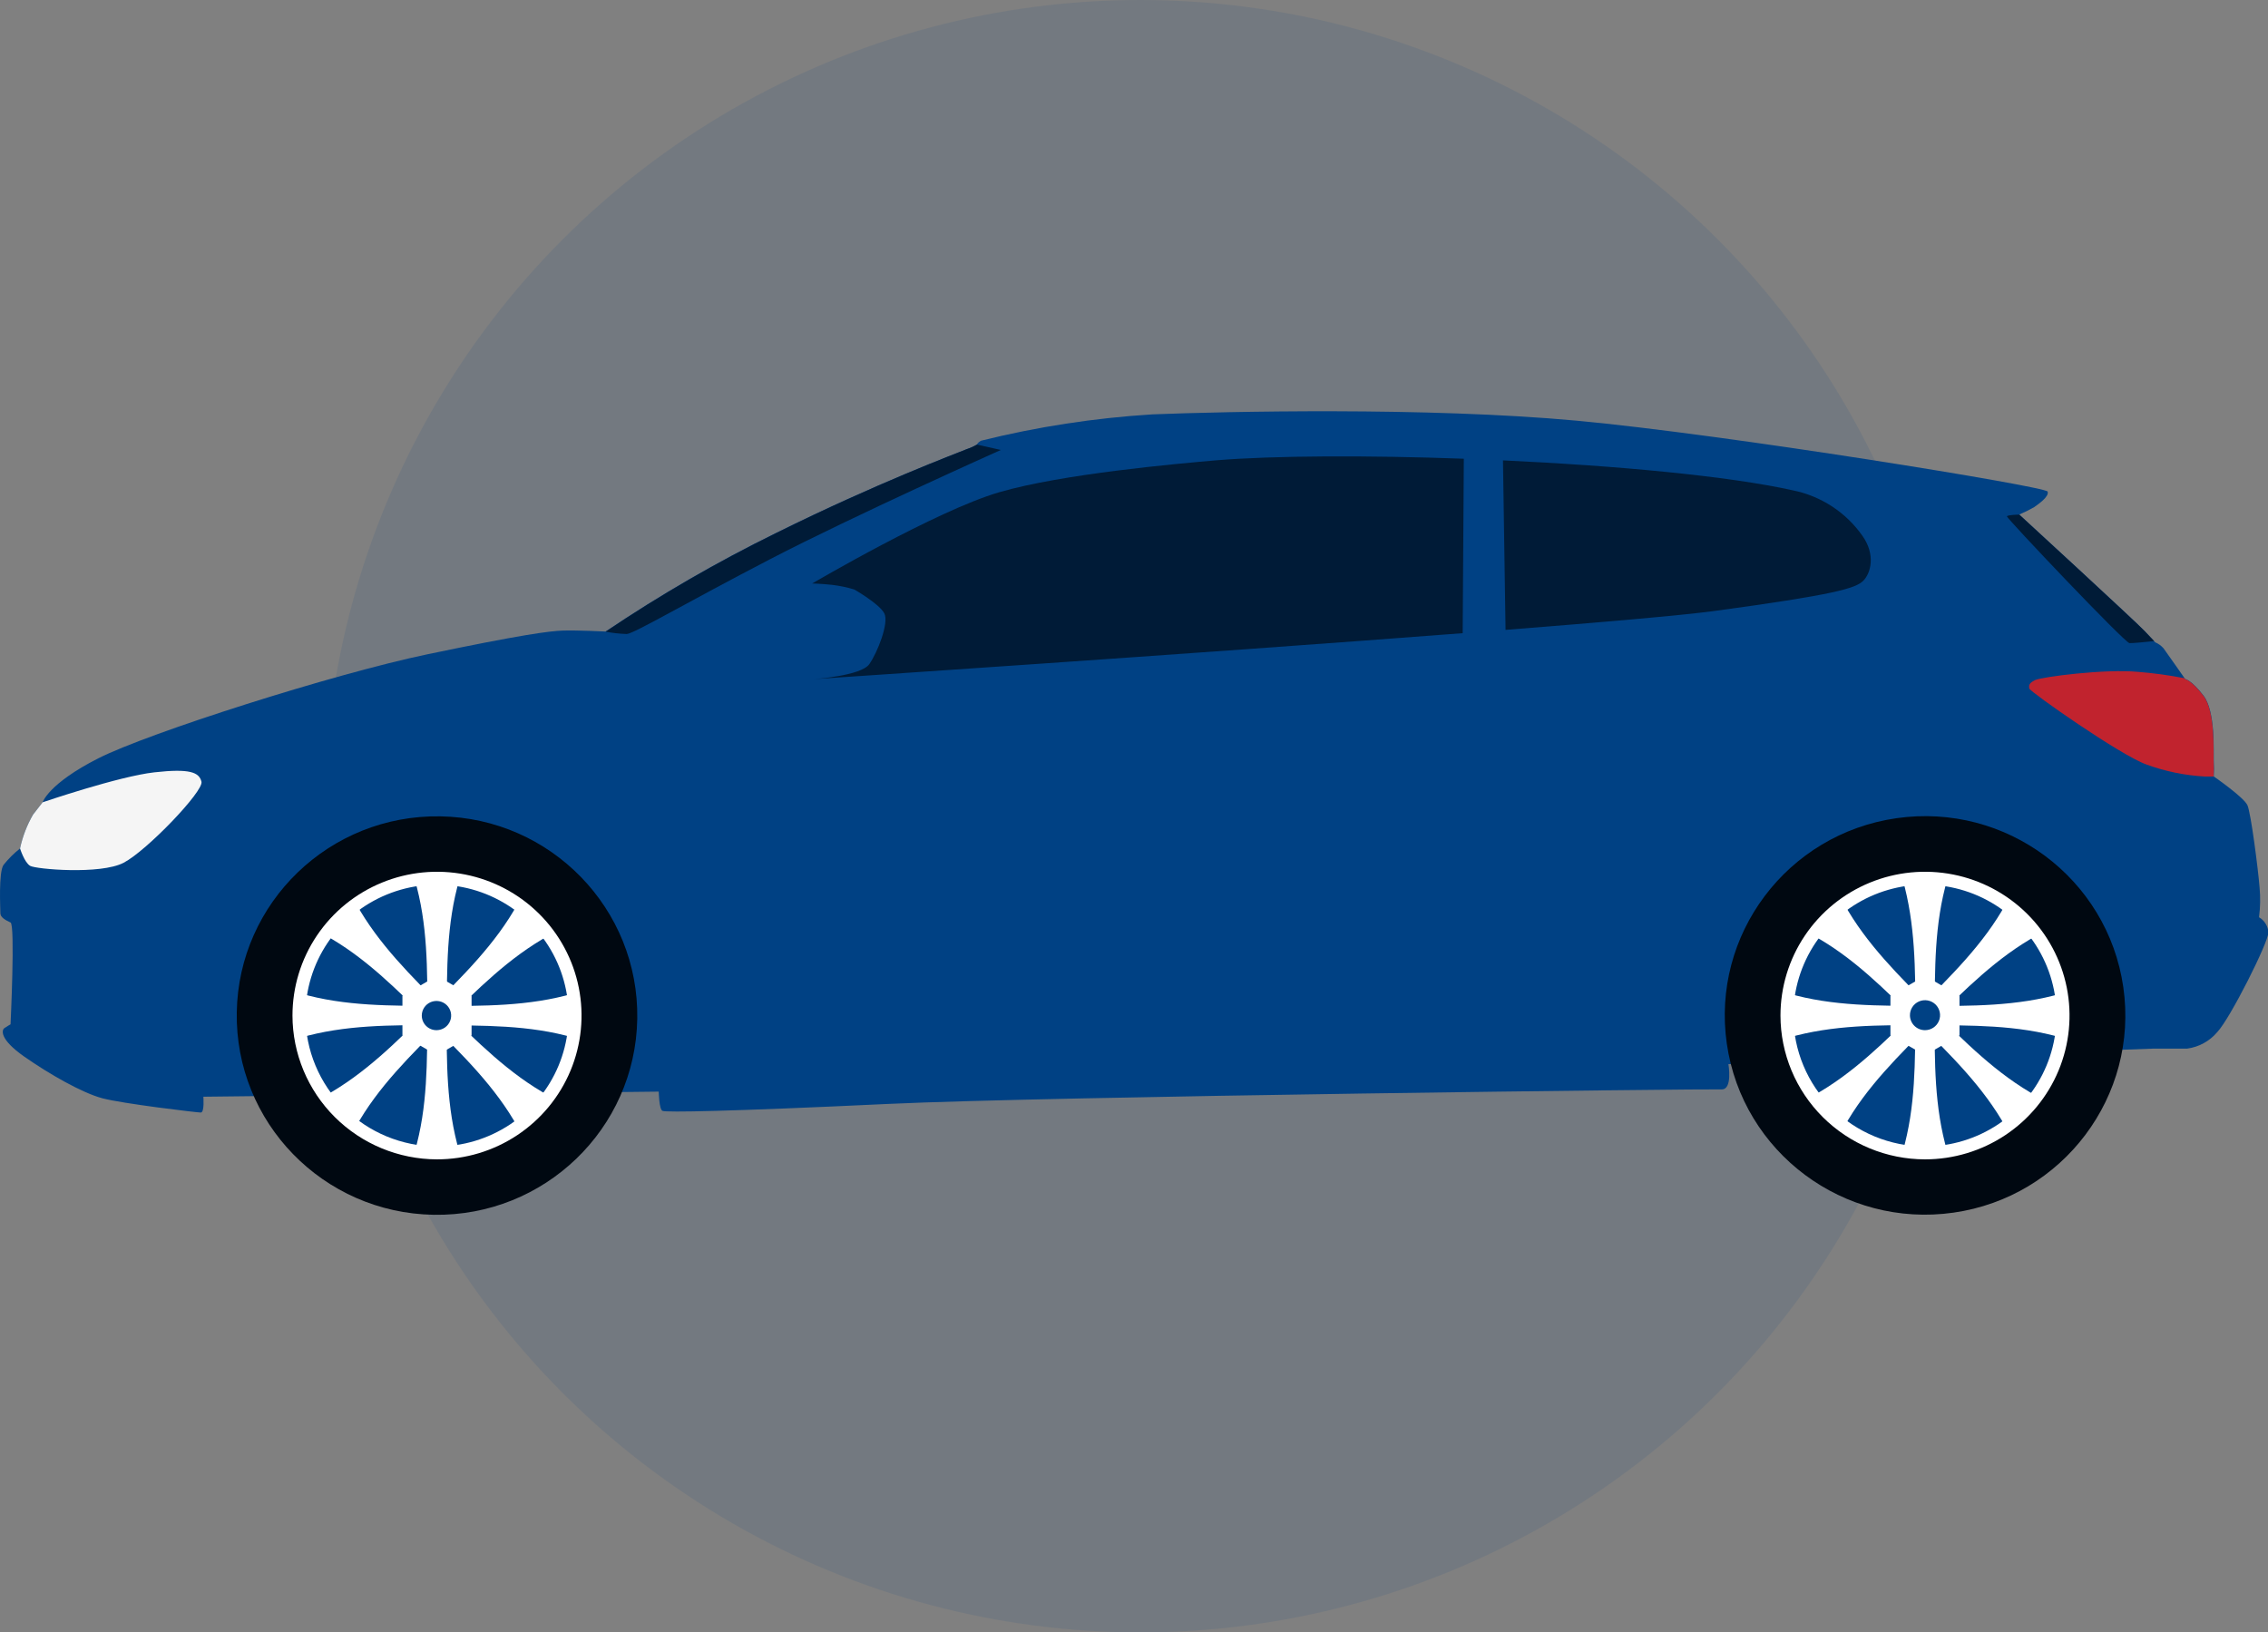 <svg width="182" height="131" viewBox="0 0 182 131" fill="none" xmlns="http://www.w3.org/2000/svg">
<rect x="0" y="0" width="182" height="131" fill="#808080" stroke="none"/>
<circle opacity="0.1" cx="91.5" cy="65.5" r="65.5" fill="#004184"/>
<g clip-path="url(#clip0_2_254)">
<path fill-rule="evenodd" clip-rule="evenodd" d="M48.601 50.68C52.979 47.732 57.555 45.086 62.297 42.76C70.414 38.749 76.724 36.398 77.582 36.043C77.867 35.95 78.14 35.827 78.398 35.676C78.398 35.676 78.434 35.538 78.712 35.37C83.225 34.248 87.832 33.54 92.475 33.253C98.241 33.024 114.518 32.651 126.509 33.758C138.501 34.864 164.164 39.038 164.315 39.447C164.466 39.856 163.529 40.487 163.245 40.691C162.855 40.916 162.451 41.117 162.036 41.293C162.036 41.293 171.375 49.874 172.088 50.632C172.801 51.389 172.952 51.546 172.952 51.546C173.207 51.655 173.434 51.819 173.617 52.027C173.847 52.334 175.352 54.492 175.352 54.492C175.352 54.492 175.865 54.564 176.832 55.833C177.799 57.102 177.624 60.331 177.648 61.065C177.672 61.48 177.672 61.895 177.648 62.31C177.648 62.31 180.066 63.981 180.35 64.619C180.634 65.256 181.208 69.772 181.323 71.204C181.398 72.004 181.384 72.811 181.281 73.609C181.494 73.735 181.674 73.91 181.805 74.119C181.937 74.328 182.016 74.566 182.036 74.812C182.036 75.624 178.948 81.763 177.926 82.828C177.315 83.554 176.453 84.026 175.509 84.151C175.08 84.151 172.807 84.151 172.807 84.151L138.7 85.395C138.7 85.395 139.057 87.476 138.138 87.422C137.219 87.368 84.158 87.981 71.296 88.588C58.434 89.196 53.442 89.274 53.164 89.148C52.886 89.022 52.862 87.602 52.862 87.602L16.319 88.011C16.319 88.011 16.422 89.28 16.114 89.28C15.805 89.28 9.852 88.57 8.22 88.138C6.588 87.704 3.929 86.183 1.94 84.788C-0.048 83.393 0.127 82.659 0.357 82.503C0.586 82.347 0.846 82.202 0.846 82.202C0.846 82.202 1.227 74.204 0.846 74.03C0.465 73.856 0.03 73.621 0.03 73.29C0.03 72.96 -0.127 69.995 0.284 69.406C0.675 68.919 1.119 68.477 1.608 68.089C1.812 67.134 2.164 66.217 2.653 65.371L3.421 64.384C3.421 64.384 3.88 62.887 7.888 60.855C11.895 58.822 26.763 54.077 34.319 52.502C41.874 50.926 44.098 50.638 45.198 50.602C46.298 50.566 48.601 50.68 48.601 50.68Z" fill="#004184"/>
<path fill-rule="evenodd" clip-rule="evenodd" d="M175.339 54.498C175.339 54.498 175.853 54.57 176.82 55.839C177.787 57.108 177.612 60.337 177.636 61.071C177.66 61.485 177.66 61.901 177.636 62.316H176.923C175.324 62.226 173.748 61.902 172.245 61.353C170.123 60.59 162.907 55.514 162.852 55.262C162.798 55.009 162.804 54.829 163.312 54.576C163.819 54.324 168.927 53.662 171.556 53.915C172.81 54.013 174.057 54.184 175.291 54.426L175.339 54.498Z" fill="#C1232E"/>
<path fill-rule="evenodd" clip-rule="evenodd" d="M172.861 51.449C172.22 51.515 171.132 51.623 170.885 51.611C170.528 51.611 160.996 41.563 161.051 41.437C161.105 41.31 162.042 41.298 162.042 41.298C162.042 41.298 171.38 49.88 172.093 50.637L172.861 51.449Z" fill="#001B37"/>
<path fill-rule="evenodd" clip-rule="evenodd" d="M117.467 36.812L117.376 50.812C95.708 52.478 65.325 54.498 65.325 54.498C65.325 54.498 69.102 54.239 69.761 53.295C70.42 52.351 71.345 50 70.97 49.236C70.595 48.473 68.552 47.306 68.552 47.306C67.982 47.133 67.397 47.01 66.805 46.939C65.887 46.837 65.174 46.825 65.174 46.825C65.174 46.825 75.134 40.974 80.187 39.501C85.24 38.027 94.445 37.215 97.606 36.939C102.224 36.56 109.676 36.53 117.467 36.812Z" fill="#001B37"/>
<path fill-rule="evenodd" clip-rule="evenodd" d="M120.816 50.547L120.61 36.945C129.676 37.366 138.688 38.196 143.874 39.35C146.138 39.81 148.138 41.119 149.459 43.006C150.534 44.528 150.123 46.013 149.513 46.614C148.902 47.216 147.192 47.733 137.425 49.05C134.868 49.387 128.618 49.934 120.816 50.547Z" fill="#001B37"/>
<path fill-rule="evenodd" clip-rule="evenodd" d="M80.314 36.109C80.314 36.109 68.576 41.358 61.819 44.864C55.062 48.37 50.885 50.842 50.299 50.878C49.728 50.862 49.16 50.8 48.6 50.691C52.979 47.744 57.555 45.098 62.296 42.772C70.413 38.749 76.724 36.398 77.582 36.043C77.866 35.95 78.14 35.827 78.398 35.676L80.314 36.109Z" fill="#001B37"/>
<path fill-rule="evenodd" clip-rule="evenodd" d="M2.654 65.37L3.421 64.384C3.421 64.384 9.532 62.297 12.391 61.979C15.25 61.66 15.987 61.979 16.168 62.736C16.35 63.494 11.78 68.269 9.919 69.237C8.057 70.205 2.877 69.754 2.418 69.484C1.959 69.213 1.608 68.088 1.608 68.088C1.812 67.134 2.165 66.217 2.654 65.37V65.37Z" fill="#F5F5F5"/>
<path d="M156.764 97.314C165.55 96.059 171.649 87.956 170.388 79.215C169.127 70.473 160.982 64.404 152.196 65.659C143.41 66.914 137.31 75.018 138.572 83.759C139.833 92.5 147.978 98.569 156.764 97.314Z" fill="#000811"/>
<path fill-rule="evenodd" clip-rule="evenodd" d="M154.475 93.038C156.769 93.038 159.012 92.361 160.919 91.093C162.826 89.825 164.313 88.023 165.191 85.915C166.069 83.806 166.298 81.486 165.851 79.247C165.403 77.009 164.299 74.952 162.677 73.339C161.055 71.725 158.988 70.626 156.738 70.18C154.488 69.735 152.156 69.964 150.037 70.837C147.917 71.71 146.106 73.19 144.831 75.087C143.557 76.985 142.877 79.216 142.877 81.498C142.881 84.558 144.105 87.49 146.279 89.653C148.453 91.816 151.4 93.034 154.475 93.038V93.038Z" fill="white"/>
<path fill-rule="evenodd" clip-rule="evenodd" d="M154.475 92.004C156.563 92.003 158.604 91.386 160.34 90.231C162.075 89.075 163.428 87.434 164.226 85.515C165.024 83.595 165.233 81.483 164.825 79.445C164.416 77.408 163.41 75.536 161.933 74.068C160.456 72.599 158.575 71.599 156.527 71.194C154.479 70.79 152.356 70.998 150.427 71.793C148.498 72.588 146.849 73.935 145.689 75.662C144.529 77.39 143.91 79.421 143.91 81.498C143.916 84.284 145.032 86.953 147.012 88.922C148.992 90.891 151.676 91.999 154.475 92.004V92.004Z" fill="#004184"/>
<path fill-rule="evenodd" clip-rule="evenodd" d="M156.271 70.56C155.213 74.138 155.273 77.848 155.249 81.499H153.702C153.702 77.848 153.702 74.138 152.68 70.56H156.271V70.56Z" fill="white"/>
<path fill-rule="evenodd" clip-rule="evenodd" d="M163.518 75.028C160.23 76.832 157.631 79.478 155.02 82.046L154.476 81.499L153.926 80.957C156.5 78.36 159.184 75.774 160.979 72.502L162.248 73.765L163.518 75.028Z" fill="white"/>
<path fill-rule="evenodd" clip-rule="evenodd" d="M165.469 83.284C161.873 82.232 158.138 82.292 154.475 82.268V81.498V80.729C158.138 80.729 161.873 80.765 165.469 79.712V81.516V83.284Z" fill="white"/>
<path fill-rule="evenodd" clip-rule="evenodd" d="M160.979 90.495C159.166 87.223 156.5 84.638 153.926 82.076L154.476 81.529L155.02 80.987C157.631 83.549 160.23 86.213 163.518 88.005L162.248 89.262L160.979 90.495Z" fill="white"/>
<path fill-rule="evenodd" clip-rule="evenodd" d="M152.68 92.437C153.732 88.829 153.678 85.149 153.702 81.499H155.249C155.249 85.149 155.213 88.859 156.271 92.437H152.68Z" fill="white"/>
<path fill-rule="evenodd" clip-rule="evenodd" d="M145.428 87.969C148.722 86.165 151.314 83.519 153.926 80.957L154.476 81.498L155.02 82.046C152.445 84.637 149.761 87.223 147.966 90.464L146.697 89.201L145.428 87.969Z" fill="white"/>
<path fill-rule="evenodd" clip-rule="evenodd" d="M143.475 79.713C147.102 80.765 150.807 80.705 154.476 80.729V81.499V82.268C150.807 82.268 147.078 82.232 143.475 83.284V81.48V79.713Z" fill="white"/>
<path fill-rule="evenodd" clip-rule="evenodd" d="M147.966 72.502C149.779 75.774 152.445 78.36 155.02 80.957L154.476 81.499L153.926 82.046C151.314 79.478 148.722 76.814 145.428 75.028L146.697 73.765L147.966 72.502Z" fill="white"/>
<path fill-rule="evenodd" clip-rule="evenodd" d="M154.475 78.311L153.085 79.111L151.701 79.905V81.499V83.092L153.085 83.886L154.475 84.686L155.859 83.886L157.243 83.092V81.499V79.905L155.859 79.111L154.475 78.311Z" fill="white"/>
<path fill-rule="evenodd" clip-rule="evenodd" d="M154.476 82.671C154.716 82.671 154.951 82.6 155.15 82.466C155.35 82.333 155.504 82.143 155.595 81.921C155.686 81.7 155.708 81.457 155.658 81.222C155.609 80.988 155.491 80.774 155.319 80.607C155.147 80.44 154.929 80.328 154.692 80.285C154.456 80.242 154.212 80.27 153.992 80.366C153.771 80.462 153.585 80.621 153.456 80.822C153.327 81.024 153.261 81.259 153.267 81.498C153.275 81.812 153.405 82.11 153.631 82.329C153.857 82.549 154.16 82.671 154.476 82.671V82.671Z" fill="#004184"/>
<path d="M51.138 81.761C51.284 72.931 44.207 65.656 35.333 65.511C26.458 65.366 19.145 72.407 19 81.237C18.854 90.066 25.93 97.342 34.805 97.487C43.68 97.631 50.992 90.591 51.138 81.761Z" fill="#000811"/>
<path fill-rule="evenodd" clip-rule="evenodd" d="M35.056 93.038C37.351 93.04 39.594 92.366 41.503 91.099C43.412 89.833 44.901 88.031 45.78 85.923C46.66 83.814 46.892 81.494 46.445 79.254C45.999 77.015 44.895 74.958 43.274 73.343C41.652 71.728 39.586 70.627 37.335 70.181C35.085 69.735 32.752 69.963 30.632 70.836C28.512 71.709 26.7 73.188 25.425 75.086C24.15 76.984 23.47 79.216 23.47 81.498C23.476 84.555 24.698 87.485 26.869 89.647C29.041 91.809 31.984 93.029 35.056 93.038V93.038Z" fill="white"/>
<path fill-rule="evenodd" clip-rule="evenodd" d="M35.056 92.004C37.144 92.006 39.187 91.392 40.925 90.239C42.663 89.086 44.018 87.446 44.819 85.527C45.62 83.607 45.831 81.495 45.425 79.456C45.019 77.417 44.014 75.544 42.538 74.074C41.062 72.604 39.181 71.602 37.132 71.195C35.084 70.789 32.96 70.996 31.03 71.791C29.099 72.586 27.45 73.933 26.289 75.66C25.128 77.388 24.509 79.42 24.509 81.498C24.515 84.28 25.628 86.947 27.604 88.915C29.58 90.884 32.259 91.994 35.056 92.004Z" fill="#004184"/>
<path fill-rule="evenodd" clip-rule="evenodd" d="M36.87 70.56C35.812 74.138 35.872 77.848 35.848 81.499H34.295C34.295 77.848 34.331 74.138 33.273 70.56H36.87V70.56Z" fill="white"/>
<path fill-rule="evenodd" clip-rule="evenodd" d="M44.122 75.028C40.834 76.832 38.235 79.478 35.63 82.046L35.056 81.498L34.506 80.957C37.087 78.359 39.764 75.774 41.559 72.502L42.828 73.765L44.122 75.028Z" fill="white"/>
<path fill-rule="evenodd" clip-rule="evenodd" d="M46.062 83.284C42.465 82.232 38.736 82.31 35.056 82.268V81.499V80.729C38.724 80.729 42.453 80.765 46.05 79.713V81.516L46.062 83.284Z" fill="white"/>
<path fill-rule="evenodd" clip-rule="evenodd" d="M41.572 90.495C39.759 87.223 37.099 84.638 34.518 82.076L35.068 81.529L35.618 80.987C38.223 83.513 40.822 86.183 44.122 87.975L42.853 89.232L41.572 90.495Z" fill="white"/>
<path fill-rule="evenodd" clip-rule="evenodd" d="M33.273 92.437C34.331 88.829 34.27 85.149 34.295 81.499H35.842C35.842 85.149 35.806 88.859 36.863 92.437H33.273Z" fill="white"/>
<path fill-rule="evenodd" clip-rule="evenodd" d="M26.026 87.969C29.314 86.165 31.913 83.519 34.488 80.957L35.038 81.498L35.588 82.046C33.007 84.637 30.33 87.223 28.535 90.464L27.265 89.201L26.026 87.969Z" fill="white"/>
<path fill-rule="evenodd" clip-rule="evenodd" d="M24.074 79.713C27.701 80.765 31.399 80.705 35.068 80.729V81.499V82.268C31.399 82.268 27.67 82.232 24.074 83.284V81.48V79.713Z" fill="white"/>
<path fill-rule="evenodd" clip-rule="evenodd" d="M28.565 72.502C30.378 75.774 33.037 78.36 35.618 80.957L35.068 81.499L34.518 82.046C31.913 79.478 29.314 76.814 26.056 75.028L27.326 73.765L28.565 72.502Z" fill="white"/>
<path fill-rule="evenodd" clip-rule="evenodd" d="M35.068 78.311L33.684 79.111L32.294 79.905V81.499V83.092L33.684 83.886L35.068 84.686L36.452 83.886L37.842 83.092V81.499V79.905L36.452 79.111L35.068 78.311Z" fill="white"/>
<path fill-rule="evenodd" clip-rule="evenodd" d="M35.056 82.671C35.288 82.665 35.513 82.591 35.703 82.459C35.892 82.327 36.039 82.141 36.123 81.927C36.208 81.712 36.227 81.477 36.178 81.252C36.129 81.026 36.015 80.82 35.849 80.659C35.683 80.498 35.473 80.389 35.245 80.347C35.017 80.304 34.782 80.329 34.568 80.418C34.355 80.508 34.172 80.658 34.044 80.85C33.916 81.042 33.847 81.268 33.847 81.499C33.847 81.655 33.879 81.81 33.94 81.954C34.001 82.099 34.091 82.229 34.203 82.338C34.316 82.448 34.449 82.534 34.596 82.591C34.742 82.648 34.899 82.675 35.056 82.671V82.671Z" fill="#004184"/>
</g>
<defs>
<clipPath id="clip0_2_254">
<rect width="182" height="64.488" fill="white" transform="translate(0 33)"/>
</clipPath>
</defs>
</svg>
